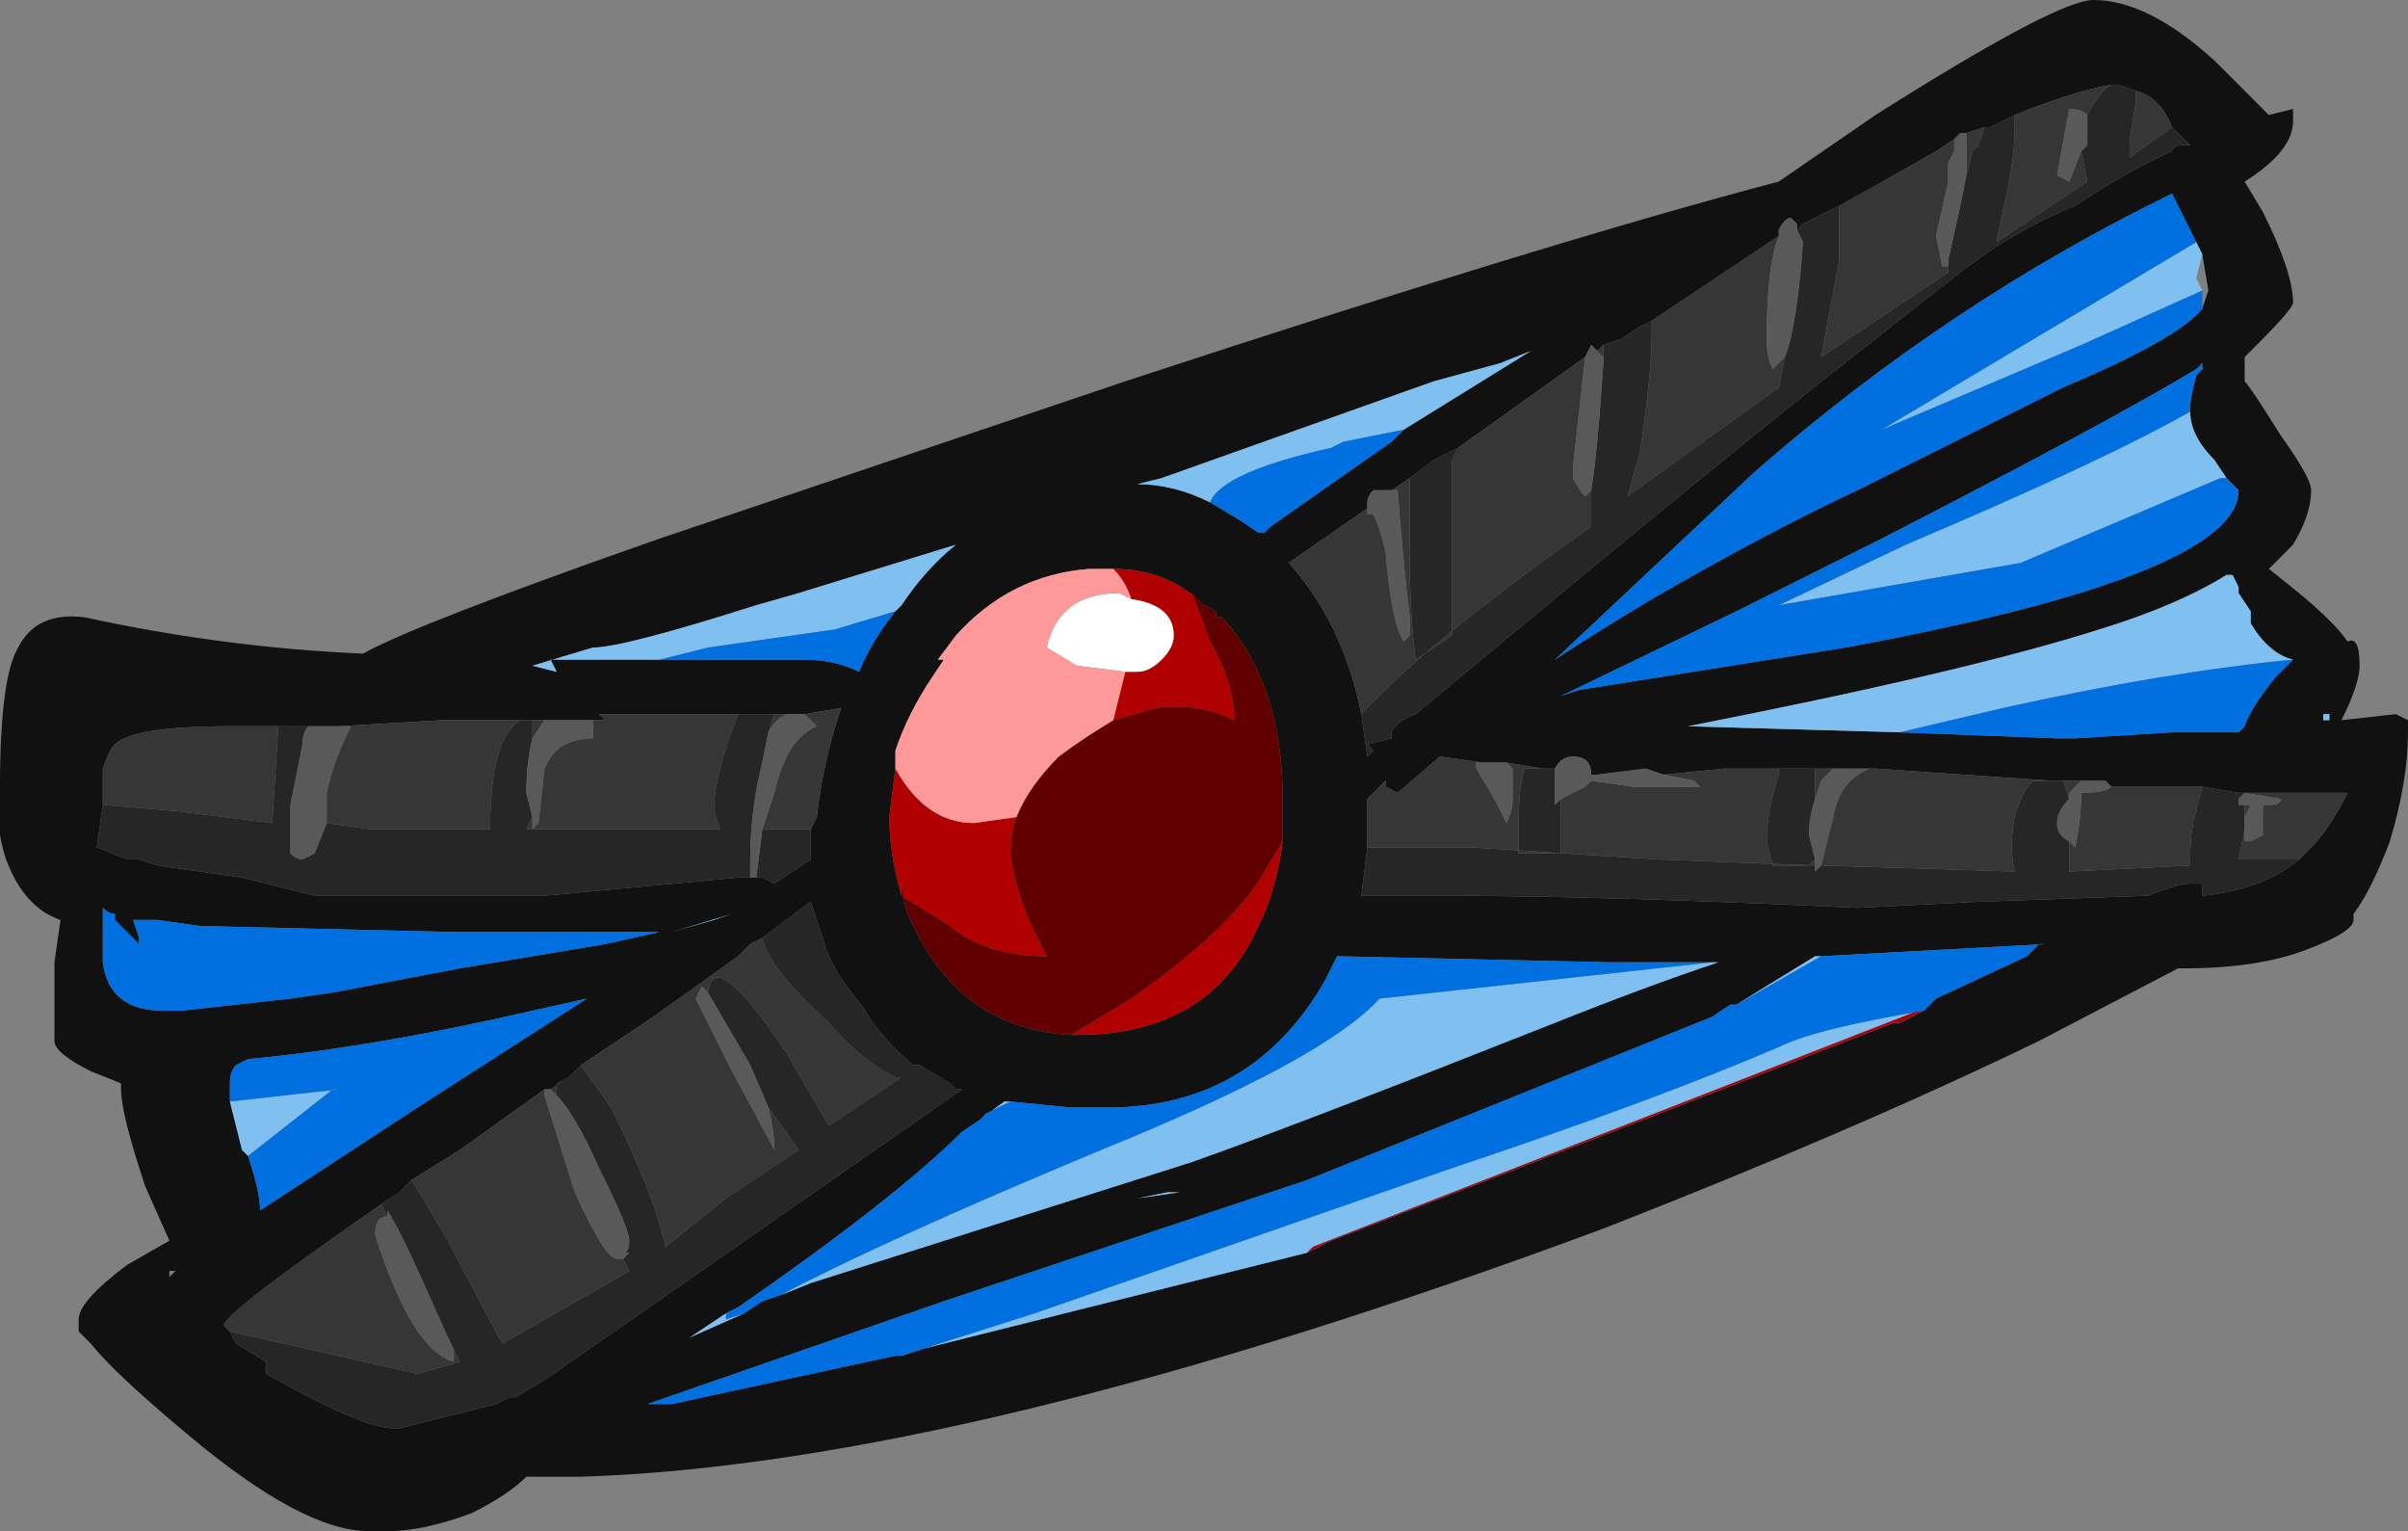 <?xml version="1.0" encoding="UTF-8" standalone="no"?>
<svg xmlns:ffdec="https://www.free-decompiler.com/flash" xmlns:xlink="http://www.w3.org/1999/xlink" ffdec:objectType="frame" height="88.55px" width="139.3px" xmlns="http://www.w3.org/2000/svg">
  <rect width="100%" height="100%" fill="#808080" stroke="none"/>
  <g transform="matrix(1.0, 0.0, 0.0, 1.0, 65.45, 47.6)">
    <use ffdec:characterId="1099" height="12.65" transform="matrix(7.0, 0.0, 0.0, 7.0, -65.45, -47.6)" width="19.9" xlink:href="#shape0"/>
  </g>
  <defs>
    <g id="shape0" transform="matrix(1.0, 0.0, 0.0, 1.0, 9.35, 6.8)">
      <path d="M2.25 -3.25 L3.3 -3.9 3.05 -3.8 2.5 -3.65 0.25 -2.85 0.05 -2.8 Q0.35 -2.8 0.65 -2.65 L0.9 -2.5 1.05 -2.4 1.1 -2.4 1.15 -2.45 2.15 -3.15 2.25 -3.25 M5.35 -4.85 L4.3 -4.15 4.2 -4.1 4.05 -4.0 3.9 -3.95 3.85 -3.9 3.8 -3.95 3.75 -3.85 2.7 -3.1 2.5 -3.0 2.3 -2.85 2.15 -2.75 2.0 -2.75 Q1.95 -2.7 1.95 -2.65 L1.95 -2.6 1.3 -2.15 Q1.75 -1.65 1.9 -0.9 L1.95 -0.55 2.0 -0.6 1.95 -0.65 2.15 -0.7 2.15 -0.75 Q2.2 -0.85 2.35 -0.9 5.05 -3.15 6.15 -4.0 L6.4 -4.2 6.85 -4.55 Q7.3 -4.9 7.8 -5.1 8.25 -5.4 8.6 -5.55 8.6 -5.6 8.7 -5.6 L8.75 -5.6 8.6 -5.75 Q8.5 -6.0 8.3 -6.05 L8.15 -6.1 8.1 -6.1 Q7.8 -6.05 7.3 -5.85 L7.1 -5.75 7.05 -5.75 6.9 -5.7 6.85 -5.7 6.8 -5.65 6.65 -5.55 Q6.3 -5.35 5.85 -5.1 L5.55 -4.95 5.5 -4.9 5.5 -4.95 5.45 -5.0 Q5.4 -5.0 5.35 -4.9 L5.35 -4.85 M-1.9 0.6 L-1.9 0.55 -1.85 0.75 -1.75 0.95 Q-1.35 1.7 -0.5 1.75 L-0.45 1.75 Q0.65 1.75 1.05 0.85 1.2 0.55 1.25 0.15 L1.25 -0.2 Q1.25 -1.15 0.75 -1.7 L0.7 -1.7 0.7 -1.75 0.6 -1.8 Q0.3 -2.1 -0.15 -2.1 L-0.35 -2.1 Q-1.0 -2.05 -1.45 -1.55 L-1.6 -1.35 -1.55 -1.35 -1.65 -1.2 Q-1.85 -0.9 -1.95 -0.6 L-1.95 -0.45 -2.0 -0.05 Q-2.0 0.25 -1.9 0.6 M2.9 -0.5 L2.55 -0.55 2.2 -0.25 2.1 -0.3 Q2.1 -0.2 2.1 -0.35 L1.95 -0.2 1.95 0.2 1.9 0.6 2.55 0.6 Q3.9 0.6 6.0 0.7 L7.0 0.65 8.4 0.6 Q8.65 0.5 8.75 0.5 L8.85 0.5 8.85 0.6 Q9.35 0.55 9.65 0.3 L9.75 0.2 Q9.9 0.05 10.05 -0.25 L9.2 -0.25 9.15 -0.25 8.85 -0.3 8.1 -0.3 8.05 -0.35 7.85 -0.35 7.7 -0.35 7.6 -0.35 6.15 -0.45 6.05 -0.45 5.8 -0.45 5.65 -0.45 5.35 -0.45 4.9 -0.45 4.4 -0.4 4.25 -0.45 3.85 -0.4 3.8 -0.4 Q3.8 -0.55 3.65 -0.55 3.55 -0.55 3.5 -0.45 L3.4 -0.45 3.1 -0.5 2.9 -0.5 M8.75 -3.4 L8.75 -3.45 Q8.75 -3.5 8.8 -3.7 L8.85 -3.75 8.85 -3.8 8.8 -3.75 Q8.05 -3.3 6.2 -2.35 L5.0 -1.75 3.55 -1.05 3.7 -1.1 5.9 -1.45 Q9.15 -2.05 9.15 -2.75 L9.05 -2.85 8.95 -3.0 Q8.75 -3.2 8.75 -3.4 M8.8 -4.8 L8.6 -5.2 Q6.75 -4.3 5.15 -2.9 L3.5 -1.35 Q3.8 -1.55 4.3 -1.85 5.25 -2.4 6.0 -2.75 L7.7 -3.6 Q8.65 -4.0 8.85 -4.25 L8.9 -4.4 8.85 -4.7 8.8 -4.8 M9.6 -5.8 Q9.6 -5.55 9.2 -5.3 L9.35 -5.05 Q9.6 -4.55 9.6 -4.3 9.6 -4.25 9.3 -3.95 L9.2 -3.85 9.2 -3.65 Q9.25 -3.6 9.5 -3.2 9.75 -2.85 9.75 -2.75 9.75 -2.55 9.6 -2.3 L9.4 -2.1 9.65 -1.9 Q9.95 -1.65 10.05 -1.5 10.15 -1.55 10.15 -1.3 10.15 -1.15 10.0 -0.85 L10.45 -0.9 10.55 -0.85 10.55 -0.75 Q10.55 -0.35 10.4 0.15 10.25 0.55 10.1 0.75 L10.1 0.8 Q10.1 0.9 9.7 1.05 9.3 1.2 8.7 1.2 L8.65 1.2 7.5 1.8 Q5.95 2.55 3.9 3.35 -1.35 5.3 -4.55 5.4 L-5.0 5.4 Q-5.15 5.55 -5.45 5.7 -5.85 5.85 -6.15 5.85 L-6.3 5.85 Q-6.85 5.85 -7.8 5.05 -8.4 4.55 -8.6 4.3 L-8.7 4.2 -8.7 4.1 Q-8.7 3.95 -8.3 3.65 L-7.95 3.45 -8.15 3.0 Q-8.35 2.4 -8.35 2.2 L-8.35 2.15 -8.6 2.05 Q-8.9 1.9 -8.9 1.8 L-8.9 1.15 -8.85 0.8 Q-9.15 0.7 -9.3 0.3 -9.4 0.0 -9.35 -0.3 -9.35 -1.2 -9.2 -1.45 -9.05 -1.75 -8.65 -1.7 -7.5 -1.45 -6.35 -1.4 -5.9 -1.65 -3.9 -2.35 L-0.05 -3.65 Q3.45 -4.8 5.35 -5.3 L6.15 -5.85 Q7.65 -6.8 7.95 -6.8 8.4 -6.8 8.95 -6.3 L9.4 -5.85 9.6 -5.9 9.6 -5.8 M9.6 -1.35 Q9.4 -1.4 9.25 -1.65 L9.25 -1.75 9.15 -1.9 9.15 -1.95 9.1 -2.05 9.05 -2.05 Q8.65 -1.8 8.0 -1.6 6.9 -1.25 4.6 -0.8 L6.35 -0.75 7.65 -0.7 7.8 -0.7 8.6 -0.75 9.15 -0.75 9.2 -0.8 Q9.25 -0.95 9.45 -1.2 L9.6 -1.35 M9.85 -0.9 L9.85 -0.85 9.9 -0.85 9.9 -0.9 9.85 -0.9 M6.55 1.55 L6.65 1.45 7.4 1.1 7.5 1.0 7.55 1.0 5.7 1.1 5.65 1.1 5.0 1.5 4.95 1.5 4.8 1.6 1.45 2.95 -1.55 3.95 -4.0 4.8 -3.8 4.8 -1.95 4.4 1.45 3.55 1.5 3.5 6.5 1.55 6.55 1.55 M4.85 1.15 L3.95 1.15 1.7 1.1 1.6 1.3 Q1.0 2.35 -0.2 2.35 L-0.5 2.35 -1.0 2.3 -1.05 2.3 -1.25 2.45 -1.4 2.55 Q-1.95 3.1 -3.25 4.0 L-3.35 4.05 -3.65 4.25 -3.2 4.05 -3.05 3.95 -2.9 3.9 -2.65 3.8 0.5 2.8 Q1.35 2.5 3.5 1.65 4.25 1.35 4.85 1.15 M0.05 3.1 L0.3 3.05 0.4 3.05 0.05 3.1 M-7.05 -0.8 L-7.45 -0.8 Q-8.25 -0.8 -8.4 -0.65 -8.45 -0.6 -8.5 -0.45 L-8.5 -0.15 -8.55 0.2 -8.3 0.3 -8.2 0.3 -8.05 0.35 -7.35 0.45 -6.75 0.6 -4.95 0.6 -4.85 0.6 -3.25 0.45 -3.15 0.45 -3.1 0.45 -3.05 0.45 -2.95 0.5 -2.65 0.3 -2.65 0.05 -2.6 -0.05 Q-2.55 -0.5 -2.4 -0.95 L-2.7 -0.9 -2.85 -0.9 -2.95 -0.9 -3.25 -0.9 -4.4 -0.9 -4.35 -0.85 -4.45 -0.85 -4.85 -0.85 -4.95 -0.85 -5.05 -0.85 -5.7 -0.85 -6.55 -0.8 -6.7 -0.8 -6.8 -0.8 -7.05 -0.8 M-8.45 -1.3 L-8.45 -1.3 M-1.95 -1.75 L-1.9 -1.8 Q-1.7 -2.1 -1.45 -2.3 L-2.75 -1.9 -3.1 -1.8 Q-4.2 -1.45 -4.45 -1.45 L-4.95 -1.3 -4.75 -1.25 -4.8 -1.35 -3.9 -1.35 -2.7 -1.35 Q-2.45 -1.35 -2.25 -1.25 -2.15 -1.5 -1.95 -1.75 M-1.45 2.2 L-1.5 2.15 -1.75 2.0 -1.8 2.0 Q-2.05 1.8 -2.2 1.55 L-2.35 1.35 Q-2.5 1.15 -2.55 0.95 L-2.65 0.65 -3.05 0.95 -3.15 1.0 -3.25 1.1 -3.95 1.6 -4.55 2.0 -4.65 2.1 -4.8 2.2 -4.85 2.2 -5.55 2.7 -5.95 2.95 -6.05 3.05 -6.2 3.15 Q-7.5 4.05 -7.5 4.15 L-7.45 4.2 -7.4 4.3 -7.15 4.45 -7.15 4.55 Q-6.35 5.0 -6.1 5.0 L-6.05 5.0 -5.25 4.8 -5.15 4.75 -5.1 4.75 -4.85 4.6 -4.2 4.15 -1.4 2.2 -1.45 2.2 M-3.3 0.75 L-3.8 0.9 -3.45 0.8 -3.3 0.75 M-3.9 0.9 L-5.6 0.9 -7.7 0.85 -8.05 0.8 -8.25 0.8 -8.2 0.95 -8.2 1.0 -8.4 0.8 -8.4 0.75 Q-8.45 0.75 -8.5 0.7 L-8.5 1.15 Q-8.45 1.55 -8.0 1.55 L-7.85 1.55 -6.95 1.45 -6.6 1.4 -5.55 1.2 -4.35 1.0 -3.9 0.9 M-7.3 2.75 Q-7.2 3.05 -7.2 3.2 L-5.9 2.35 -4.5 1.45 -4.95 1.55 Q-6.25 1.85 -7.3 1.95 L-7.4 2.0 Q-7.45 2.05 -7.45 2.15 L-7.45 2.3 -7.35 2.7 -7.3 2.75 M-7.95 3.75 L-7.9 3.7 -7.95 3.7 -7.95 3.75" fill="#111111" fill-rule="evenodd" stroke="none"/>
      <path d="M0.65 -2.65 Q0.35 -2.8 0.05 -2.8 L0.25 -2.85 2.5 -3.65 3.05 -3.8 3.3 -3.9 2.25 -3.25 1.75 -3.15 1.65 -3.1 Q0.75 -2.9 0.65 -2.65 M9.05 -2.85 L9.0 -2.85 7.35 -2.15 5.35 -1.8 6.4 -2.3 Q8.05 -3.0 8.75 -3.4 8.75 -3.2 8.95 -3.0 L9.05 -2.85 M8.85 -4.4 L7.85 -3.95 6.2 -3.25 8.8 -4.8 8.85 -4.7 8.8 -4.5 8.85 -4.4 M9.6 -1.35 Q8.55 -1.25 7.2 -0.95 L6.35 -0.75 4.6 -0.8 Q6.9 -1.25 8.0 -1.6 8.65 -1.8 9.05 -2.05 L9.1 -2.05 9.15 -1.95 9.15 -1.9 9.25 -1.75 9.25 -1.65 Q9.4 -1.4 9.6 -1.35 M9.85 -0.9 L9.9 -0.9 9.9 -0.85 9.85 -0.85 9.85 -0.9 M5.7 1.1 L5.0 1.5 5.65 1.1 5.7 1.1 M-1.95 4.4 L-1.9 4.4 -0.8 4.05 2.65 2.85 Q4.3 2.3 5.35 1.85 5.65 1.7 6.55 1.55 L6.35 1.65 6.3 1.65 1.65 3.45 1.45 3.55 -1.95 4.4 M-1.0 2.3 L-1.2 2.4 -1.25 2.45 -1.05 2.3 -1.0 2.3 M-3.35 4.05 L-3.35 4.1 -3.2 4.05 -3.65 4.25 -3.35 4.05 M-2.9 3.9 Q-2.05 3.45 -0.25 2.7 1.6 1.95 2.05 1.45 L4.8 1.15 4.85 1.15 Q4.25 1.35 3.5 1.65 1.35 2.5 0.5 2.8 L-2.65 3.8 -2.9 3.9 M0.05 3.1 L0.4 3.05 0.3 3.05 0.05 3.1 M-3.9 -1.35 L-4.8 -1.35 -4.75 -1.25 -4.95 -1.3 -4.45 -1.45 Q-4.2 -1.45 -3.1 -1.8 L-2.75 -1.9 -1.45 -2.3 Q-1.7 -2.1 -1.9 -1.8 L-1.95 -1.75 -2.45 -1.6 -3.5 -1.45 -3.9 -1.35 M-3.3 0.75 L-3.45 0.8 -3.8 0.9 -3.3 0.75 M-7.45 2.3 L-6.55 2.2 -6.6 2.2 -7.3 2.75 -7.35 2.7 -7.45 2.3" fill="#80c0f0" fill-rule="evenodd" stroke="none"/>
      <path d="M-4.95 0.6 L-4.85 0.6 -4.95 0.6 M-1.4 2.2 L-1.45 2.2 -1.4 2.2" fill="#f0f0a0" fill-rule="evenodd" stroke="none"/>
      <path d="M0.6 -1.8 L0.5 -1.9 0.65 -1.5 Q0.85 -1.15 0.85 -0.85 0.55 -1.0 0.2 -0.95 L-0.15 -0.85 Q-0.1 -1.05 -0.05 -1.25 L0.05 -1.25 Q0.15 -1.25 0.25 -1.35 0.35 -1.45 0.35 -1.55 0.35 -1.8 0.0 -1.85 -0.05 -2.0 -0.15 -2.1 0.3 -2.1 0.6 -1.8 M-0.95 -0.05 Q-1.0 0.1 -1.0 0.25 -0.95 0.6 -0.8 0.9 L-0.7 1.1 Q-1.2 1.1 -1.5 0.85 L-1.9 0.6 Q-2.0 0.25 -2.0 -0.05 L-1.95 -0.45 Q-1.7 0.0 -1.3 0.0 L-0.95 -0.05 M-0.5 1.75 L0.0 1.45 Q0.85 0.85 1.1 0.4 L1.25 0.15 Q1.2 0.55 1.05 0.85 0.65 1.75 -0.45 1.75 L-0.5 1.75 M6.55 1.55 L6.5 1.55 1.5 3.5 1.45 3.55 1.65 3.45 6.3 1.65 6.35 1.65 6.55 1.55" fill="#b00000" fill-rule="evenodd" stroke="none"/>
      <path d="M-0.15 -0.85 L0.2 -0.95 Q0.55 -1.0 0.85 -0.85 0.85 -1.15 0.65 -1.5 L0.5 -1.9 0.6 -1.8 0.7 -1.75 0.7 -1.7 0.75 -1.7 Q1.25 -1.15 1.25 -0.2 L1.25 0.15 1.1 0.4 Q0.85 0.85 0.0 1.45 L-0.5 1.75 Q-1.35 1.7 -1.75 0.95 L-1.85 0.75 -1.9 0.55 -1.9 0.6 -1.5 0.85 Q-1.2 1.1 -0.7 1.1 L-0.8 0.9 Q-0.95 0.6 -1.0 0.25 -1.0 0.1 -0.95 -0.05 -0.85 -0.3 -0.6 -0.55 -0.4 -0.7 -0.15 -0.85" fill="#600000" fill-rule="evenodd" stroke="none"/>
      <path d="M0.65 -2.65 Q0.75 -2.9 1.65 -3.1 L1.75 -3.15 2.25 -3.25 2.15 -3.15 1.15 -2.45 1.1 -2.4 1.05 -2.4 0.9 -2.5 0.65 -2.65 M9.05 -2.85 L9.15 -2.75 Q9.15 -2.05 5.9 -1.45 L3.7 -1.1 3.55 -1.05 5.0 -1.75 6.2 -2.35 Q8.05 -3.3 8.8 -3.75 L8.85 -3.8 8.85 -3.75 8.8 -3.7 Q8.75 -3.5 8.75 -3.45 L8.75 -3.4 Q8.05 -3.0 6.4 -2.3 L5.35 -1.8 7.35 -2.15 9.0 -2.85 9.05 -2.85 M8.85 -4.25 Q8.65 -4.0 7.7 -3.6 L6.0 -2.75 Q5.25 -2.4 4.3 -1.85 3.8 -1.55 3.5 -1.35 L5.15 -2.9 Q6.75 -4.3 8.6 -5.2 L8.8 -4.8 6.2 -3.25 7.85 -3.95 8.85 -4.4 8.85 -4.25 M6.35 -0.75 L7.2 -0.95 Q8.55 -1.25 9.6 -1.35 L9.45 -1.2 Q9.25 -0.95 9.2 -0.8 L9.15 -0.75 8.6 -0.75 7.8 -0.7 7.65 -0.7 6.35 -0.75 M5.7 1.1 L7.55 1.0 7.5 1.0 7.4 1.1 6.65 1.45 6.55 1.55 Q5.65 1.7 5.35 1.85 4.3 2.3 2.65 2.85 L-0.8 4.05 -1.9 4.4 -1.95 4.4 -3.8 4.8 -4.0 4.8 -1.55 3.95 1.45 2.95 4.8 1.6 4.95 1.5 5.0 1.5 5.7 1.1 M-1.0 2.3 L-0.5 2.35 -0.2 2.35 Q1.0 2.35 1.6 1.3 L1.7 1.1 3.95 1.15 4.85 1.15 4.8 1.15 2.05 1.45 Q1.6 1.95 -0.25 2.7 -2.05 3.45 -2.9 3.9 L-3.05 3.95 -3.2 4.05 -3.35 4.1 -3.35 4.05 -3.25 4.0 Q-1.95 3.1 -1.4 2.55 L-1.25 2.45 -1.2 2.4 -1.0 2.3 M-3.9 -1.35 L-3.5 -1.45 -2.45 -1.6 -1.95 -1.75 Q-2.15 -1.5 -2.25 -1.25 -2.45 -1.35 -2.7 -1.35 L-3.9 -1.35 M-3.9 0.9 L-4.35 1.0 -5.55 1.2 -6.6 1.4 -6.95 1.45 -7.85 1.55 -8.0 1.55 Q-8.45 1.55 -8.5 1.15 L-8.5 0.7 Q-8.45 0.75 -8.4 0.75 L-8.4 0.8 -8.2 1.0 -8.2 0.95 -8.25 0.8 -8.05 0.8 -7.7 0.85 -5.6 0.9 -3.9 0.9 M-7.45 2.3 L-7.45 2.15 Q-7.45 2.05 -7.4 2.0 L-7.3 1.95 Q-6.25 1.85 -4.95 1.55 L-4.5 1.45 -5.9 2.35 -7.2 3.2 Q-7.2 3.05 -7.3 2.75 L-6.6 2.2 -6.55 2.2 -7.45 2.3" fill="#0070e0" fill-rule="evenodd" stroke="none"/>
      <path d="M4.3 -4.15 L4.3 -4.05 Q4.3 -3.7 4.2 -3.05 L4.1 -2.7 5.35 -3.6 5.4 -3.85 Q5.5 -4.1 5.55 -4.8 L5.5 -4.9 5.55 -4.95 5.85 -5.1 5.85 -4.65 5.7 -3.85 6.75 -4.55 6.75 -4.6 6.75 -4.65 6.85 -5.1 6.9 -5.35 6.95 -5.55 7.0 -5.6 7.05 -5.75 7.1 -5.75 7.3 -5.85 7.3 -5.75 Q7.3 -5.45 7.2 -5.05 L7.15 -4.8 7.9 -5.3 7.85 -5.55 7.9 -5.6 7.9 -5.8 7.9 -5.85 Q8.0 -6.05 8.1 -6.1 L8.15 -6.1 8.3 -6.05 8.3 -5.95 8.25 -5.65 8.25 -5.5 8.6 -5.75 8.75 -5.6 8.7 -5.6 Q8.6 -5.6 8.6 -5.55 8.25 -5.4 7.8 -5.1 7.3 -4.9 6.85 -4.55 L6.4 -4.2 6.15 -4.0 Q5.05 -3.15 2.35 -0.9 2.2 -0.85 2.15 -0.75 L2.15 -0.7 1.95 -0.65 2.0 -0.6 1.95 -0.55 1.9 -0.9 Q2.45 -1.5 3.8 -2.45 L3.8 -2.75 Q3.85 -3.05 3.9 -3.8 L3.9 -3.85 3.9 -3.95 4.05 -4.0 4.2 -4.1 4.3 -4.15 M2.7 -3.1 L2.65 -3.0 2.65 -1.55 2.35 -1.35 Q2.3 -1.7 2.3 -2.2 L2.3 -2.85 2.5 -3.0 2.7 -3.1 M1.95 0.2 L2.8 0.2 4.35 0.3 5.65 0.35 5.65 0.4 5.7 0.35 7.3 0.4 Q7.25 0.2 7.3 -0.05 7.35 -0.25 7.45 -0.35 L7.6 -0.35 7.7 -0.35 7.75 -0.2 Q7.65 -0.1 7.65 0.0 7.65 0.1 7.75 0.15 L7.75 0.4 8.75 0.35 8.75 0.3 Q8.75 0.05 8.8 -0.1 L8.85 -0.3 9.15 -0.25 9.2 -0.25 9.15 -0.2 9.15 -0.15 9.2 -0.15 9.2 -0.05 9.2 0.05 9.15 0.3 9.65 0.3 Q9.35 0.55 8.85 0.6 L8.85 0.5 8.75 0.5 Q8.65 0.5 8.4 0.6 L7.0 0.65 6.0 0.7 Q3.9 0.6 2.55 0.6 L1.9 0.6 1.95 0.2 M5.65 0.3 L5.6 0.35 5.3 0.35 5.25 0.15 Q5.25 -0.1 5.35 -0.4 L5.35 -0.45 5.65 -0.45 5.65 -0.2 Q5.6 -0.05 5.6 0.1 L5.65 0.3 M3.55 -0.2 L3.55 0.25 3.2 0.25 3.2 0.0 Q3.2 -0.3 3.25 -0.45 L3.4 -0.45 3.5 -0.45 3.5 -0.4 3.5 -0.15 3.55 -0.2 M-8.5 -0.15 L-7.9 -0.1 -7.1 0.0 -7.05 -0.8 -6.8 -0.8 Q-6.85 -0.75 -6.85 -0.65 L-6.95 -0.15 -6.95 0.25 Q-6.9 0.3 -6.85 0.3 L-6.75 0.25 -6.65 0.0 -6.3 0.05 -5.3 0.05 Q-5.3 -0.7 -5.05 -0.85 L-4.95 -0.85 -4.95 -0.7 Q-5.0 -0.5 -5.0 -0.25 L-4.95 -0.05 -5.0 0.05 -3.4 0.05 -3.45 -0.1 Q-3.45 -0.4 -3.25 -0.9 L-2.95 -0.9 -3.0 -0.75 -3.05 -0.5 Q-3.15 -0.1 -3.15 0.3 L-3.15 0.45 -3.25 0.45 -4.85 0.6 -4.95 0.6 -6.75 0.6 -7.35 0.45 -8.05 0.35 -8.2 0.3 -8.3 0.3 -8.55 0.2 -8.5 -0.15 M-2.65 0.05 L-2.65 0.3 -2.95 0.5 -3.05 0.45 -3.1 0.45 -3.05 0.05 -2.65 0.05 M-3.05 0.95 L-2.65 0.65 -2.55 0.95 Q-2.5 1.15 -2.35 1.35 L-2.2 1.55 Q-2.05 1.8 -1.8 2.0 L-1.75 2.0 -1.5 2.15 -1.45 2.2 -1.4 2.2 -4.2 4.15 -4.85 4.6 -5.1 4.75 -5.15 4.75 -5.25 4.8 -6.05 5.0 -6.1 5.0 Q-6.35 5.0 -7.15 4.55 L-7.15 4.45 -7.4 4.3 -7.45 4.2 -7.0 4.3 -5.9 4.55 -5.55 4.45 -5.6 4.35 Q-5.65 4.25 -5.85 3.8 -6.05 3.35 -6.15 3.2 L-6.15 3.25 -6.2 3.15 -6.05 3.05 -5.95 2.95 Q-5.85 3.1 -5.65 3.45 L-5.2 4.3 -4.15 3.7 -4.2 3.6 -4.15 3.55 -4.2 3.55 Q-4.15 3.55 -4.15 3.45 -4.15 3.35 -4.4 2.85 -4.6 2.4 -4.75 2.25 L-4.75 2.15 -4.65 2.1 -4.55 2.0 -4.3 2.35 Q-3.95 3.05 -3.85 3.5 L-3.35 3.1 -2.75 2.7 -3.0 2.35 -3.15 2.0 -3.5 1.4 Q-3.45 1.0 -2.85 1.9 L-2.5 2.5 -1.9 2.1 -1.95 2.1 Q-2.25 1.95 -2.5 1.65 -3.0 1.2 -3.05 0.95" fill="#262626" fill-rule="evenodd" stroke="none"/>
      <path d="M5.4 -3.85 L5.35 -3.6 4.1 -2.7 4.2 -3.05 Q4.3 -3.7 4.3 -4.05 L4.3 -4.15 5.35 -4.85 Q5.25 -4.6 5.25 -4.0 5.25 -3.85 5.3 -3.75 L5.4 -3.85 M3.9 -3.95 L3.9 -3.85 3.85 -3.9 3.9 -3.95 M3.8 -2.75 L3.8 -2.45 Q2.45 -1.5 1.9 -0.9 1.75 -1.65 1.3 -2.15 L1.95 -2.6 1.95 -2.55 2.0 -2.55 Q2.05 -2.45 2.1 -2.25 2.15 -1.65 2.25 -1.5 L2.3 -1.55 2.3 -1.7 Q2.25 -2.1 2.2 -2.75 L2.15 -2.75 2.3 -2.85 2.3 -2.2 Q2.3 -1.7 2.35 -1.35 L2.65 -1.55 2.65 -3.0 2.7 -3.1 3.75 -3.85 3.65 -2.95 3.65 -2.85 Q3.7 -2.75 3.75 -2.7 L3.8 -2.75 M8.6 -5.75 L8.25 -5.5 8.25 -5.65 8.3 -5.95 8.3 -6.05 Q8.5 -6.0 8.6 -5.75 M8.1 -6.1 Q8.0 -6.05 7.9 -5.85 L7.9 -5.8 7.9 -5.85 Q7.85 -5.9 7.75 -5.9 L7.65 -5.35 7.75 -5.3 7.85 -5.55 7.9 -5.6 7.85 -5.55 7.9 -5.3 7.15 -4.8 7.2 -5.05 Q7.3 -5.45 7.3 -5.75 L7.3 -5.85 Q7.8 -6.05 8.1 -6.1 M7.05 -5.75 L7.0 -5.6 6.95 -5.55 6.9 -5.35 6.9 -5.7 7.05 -5.75 M6.75 -4.6 L6.75 -4.55 5.7 -3.85 5.85 -4.65 5.85 -5.1 Q6.3 -5.35 6.65 -5.55 L6.8 -5.65 6.8 -5.55 6.75 -5.45 6.75 -5.3 6.65 -4.85 6.7 -4.6 6.75 -4.6 M5.55 -4.95 L5.5 -4.9 5.55 -4.95 M1.95 0.2 L1.95 -0.2 2.1 -0.35 Q2.1 -0.2 2.1 -0.3 L2.2 -0.25 2.55 -0.55 2.9 -0.5 2.85 -0.5 2.85 -0.45 3.0 -0.2 3.1 0.0 Q3.15 -0.1 3.15 -0.2 L3.15 -0.45 3.1 -0.5 3.4 -0.45 3.25 -0.45 Q3.2 -0.3 3.2 0.0 L3.2 0.25 3.55 0.25 3.55 -0.2 3.75 -0.3 3.8 -0.35 4.15 -0.3 4.7 -0.3 4.65 -0.35 4.4 -0.4 4.9 -0.45 5.35 -0.45 5.35 -0.4 Q5.25 -0.1 5.25 0.15 L5.3 0.35 5.6 0.35 5.65 0.3 5.65 0.35 4.35 0.3 2.8 0.2 1.95 0.2 M3.5 -0.45 L3.5 -0.4 3.5 -0.45 M3.8 -0.4 L3.85 -0.4 3.8 -0.4 M5.8 -0.45 L5.7 -0.35 5.65 -0.2 5.65 -0.45 5.8 -0.45 M5.7 0.35 L5.8 -0.05 Q5.85 -0.35 6.1 -0.45 L6.05 -0.45 6.15 -0.45 7.6 -0.35 7.45 -0.35 Q7.35 -0.25 7.3 -0.05 7.25 0.2 7.3 0.4 L5.7 0.35 M7.85 -0.35 L7.75 -0.25 7.75 -0.2 7.7 -0.35 7.85 -0.35 M7.75 0.15 L7.8 0.2 Q7.85 -0.05 7.85 -0.25 8.05 -0.25 8.1 -0.3 L8.85 -0.3 8.8 -0.1 Q8.75 0.05 8.75 0.3 L8.75 0.35 7.75 0.4 7.75 0.15 M9.2 -0.25 L10.05 -0.25 Q9.9 0.05 9.75 0.2 L9.65 0.3 9.15 0.3 9.2 0.05 9.2 0.15 9.25 0.15 9.35 0.1 9.35 -0.15 9.4 -0.15 Q9.5 -0.15 9.5 -0.2 L9.2 -0.25 M9.2 -0.05 L9.2 -0.15 9.25 -0.15 9.2 -0.05 M-7.05 -0.8 L-7.1 0.0 -7.9 -0.1 -8.5 -0.15 -8.5 -0.45 Q-8.45 -0.6 -8.4 -0.65 -8.25 -0.8 -7.45 -0.8 L-7.05 -0.8 M-3.0 -0.75 L-2.95 -0.9 -2.85 -0.9 Q-2.95 -0.85 -3.0 -0.75 M-3.25 -0.9 Q-3.45 -0.4 -3.45 -0.1 L-3.4 0.05 -5.0 0.05 -4.95 -0.05 -4.95 0.05 -4.9 0.0 -4.85 -0.45 Q-4.75 -0.7 -4.45 -0.7 L-4.45 -0.85 -4.35 -0.85 -4.4 -0.9 -3.25 -0.9 M-4.95 -0.7 L-4.95 -0.85 -4.85 -0.85 -4.95 -0.7 M-5.05 -0.85 Q-5.3 -0.7 -5.3 0.05 L-6.3 0.05 -6.65 0.0 -6.65 -0.25 Q-6.6 -0.5 -6.45 -0.8 L-6.55 -0.8 -5.7 -0.85 -5.05 -0.85 M-6.7 -0.8 L-6.8 -0.8 -6.7 -0.8 M-2.7 -0.9 L-2.4 -0.95 Q-2.55 -0.5 -2.6 -0.05 L-2.65 0.05 -3.05 0.05 -2.95 -0.25 Q-2.85 -0.7 -2.6 -0.8 L-2.7 -0.9 M-3.05 0.95 Q-3.0 1.2 -2.5 1.65 -2.25 1.95 -1.95 2.1 L-1.9 2.1 -2.5 2.5 -2.85 1.9 Q-3.45 1.0 -3.5 1.4 L-3.55 1.35 -3.6 1.45 -3.3 2.05 -2.95 2.7 Q-2.95 2.55 -3.0 2.35 L-2.75 2.7 -3.35 3.1 -3.85 3.5 Q-3.95 3.05 -4.3 2.35 L-4.55 2.0 -3.95 1.6 -3.25 1.1 -3.15 1.0 -3.05 0.95 M-4.65 2.1 L-4.75 2.15 -4.75 2.25 -4.8 2.2 -4.65 2.1 M-4.2 3.6 L-4.15 3.7 -5.2 4.3 -5.65 3.45 Q-5.85 3.1 -5.95 2.95 L-5.55 2.7 -4.85 2.2 -4.85 2.25 -4.6 3.05 Q-4.35 3.6 -4.25 3.6 L-4.2 3.6 M-6.2 3.15 L-6.15 3.25 Q-6.25 3.25 -6.25 3.4 -5.95 4.35 -5.6 4.45 L-5.6 4.35 -5.55 4.45 -5.9 4.55 -7.0 4.3 -7.45 4.2 -7.5 4.15 Q-7.5 4.05 -6.2 3.15" fill="#363636" fill-rule="evenodd" stroke="none"/>
      <path d="M0.0 -1.85 Q0.35 -1.8 0.35 -1.55 0.35 -1.45 0.25 -1.35 0.15 -1.25 0.05 -1.25 L-0.05 -1.25 -0.45 -1.3 -0.7 -1.45 Q-0.6 -1.9 -0.1 -1.9 L0.0 -1.85" fill="#ffffff" fill-rule="evenodd" stroke="none"/>
      <path d="M-0.15 -0.85 Q-0.4 -0.7 -0.6 -0.55 -0.85 -0.3 -0.95 -0.05 L-1.3 0.0 Q-1.7 0.0 -1.95 -0.45 L-1.95 -0.6 Q-1.85 -0.9 -1.65 -1.2 L-1.55 -1.35 -1.6 -1.35 -1.45 -1.55 Q-1.0 -2.05 -0.35 -2.1 L-0.15 -2.1 Q-0.05 -2.0 0.0 -1.85 L-0.1 -1.9 Q-0.6 -1.9 -0.7 -1.45 L-0.45 -1.3 -0.05 -1.25 Q-0.1 -1.05 -0.15 -0.85" fill="#ff9999" fill-rule="evenodd" stroke="none"/>
      <path d="M5.4 -3.85 L5.3 -3.75 Q5.25 -3.85 5.25 -4.0 5.25 -4.6 5.35 -4.85 L5.35 -4.9 Q5.4 -5.0 5.45 -5.0 L5.5 -4.95 5.5 -4.9 5.55 -4.8 Q5.5 -4.1 5.4 -3.85 M3.9 -3.85 L3.9 -3.8 Q3.85 -3.05 3.8 -2.75 L3.75 -2.7 Q3.7 -2.75 3.65 -2.85 L3.65 -2.95 3.75 -3.85 3.8 -3.95 3.85 -3.9 3.9 -3.85 M7.9 -5.8 L7.9 -5.6 7.85 -5.55 7.75 -5.3 7.65 -5.35 7.75 -5.9 Q7.85 -5.9 7.9 -5.85 L7.9 -5.8 M6.9 -5.35 L6.85 -5.1 6.75 -4.65 6.75 -4.6 6.7 -4.6 6.65 -4.85 6.75 -5.3 6.75 -5.45 6.8 -5.55 6.8 -5.65 6.85 -5.7 6.9 -5.7 6.9 -5.35 M2.15 -2.75 L2.2 -2.75 Q2.25 -2.1 2.3 -1.7 L2.3 -1.55 2.25 -1.5 Q2.15 -1.65 2.1 -2.25 2.05 -2.45 2.0 -2.55 L1.95 -2.55 1.95 -2.6 1.95 -2.65 Q1.95 -2.7 2.0 -2.75 L2.15 -2.75 M5.65 0.35 L5.65 0.3 5.6 0.1 Q5.6 -0.05 5.65 -0.2 L5.7 -0.35 5.8 -0.45 6.05 -0.45 6.1 -0.45 Q5.85 -0.35 5.8 -0.05 L5.7 0.35 5.65 0.4 5.65 0.35 M4.4 -0.4 L4.65 -0.35 4.7 -0.3 4.15 -0.3 3.8 -0.35 3.75 -0.3 3.55 -0.2 3.5 -0.15 3.5 -0.4 3.5 -0.45 Q3.55 -0.55 3.65 -0.55 3.8 -0.55 3.8 -0.4 L3.85 -0.4 4.25 -0.45 4.4 -0.4 M3.1 -0.5 L3.15 -0.45 3.15 -0.2 Q3.15 -0.1 3.1 0.0 L3.0 -0.2 2.85 -0.45 2.85 -0.5 2.9 -0.5 3.1 -0.5 M7.75 -0.2 L7.75 -0.25 7.85 -0.35 8.05 -0.35 8.1 -0.3 Q8.05 -0.25 7.85 -0.25 7.85 -0.05 7.8 0.2 L7.75 0.15 Q7.65 0.1 7.65 0.0 7.65 -0.1 7.75 -0.2 M9.2 -0.15 L9.15 -0.15 9.15 -0.2 9.2 -0.25 9.5 -0.2 Q9.5 -0.15 9.4 -0.15 L9.35 -0.15 9.35 0.1 9.25 0.15 9.2 0.15 9.2 0.05 9.2 -0.05 9.25 -0.15 9.2 -0.15 M-3.15 0.45 L-3.15 0.3 Q-3.15 -0.1 -3.05 -0.5 L-3.0 -0.75 Q-2.95 -0.85 -2.85 -0.9 L-2.7 -0.9 -2.6 -0.8 Q-2.85 -0.7 -2.95 -0.25 L-3.05 0.05 -3.1 0.45 -3.15 0.45 M-4.95 -0.05 L-5.0 -0.25 Q-5.0 -0.5 -4.95 -0.7 L-4.85 -0.85 -4.45 -0.85 -4.45 -0.7 Q-4.75 -0.7 -4.85 -0.45 L-4.9 0.0 -4.95 0.05 -4.95 -0.05 M-6.65 0.0 L-6.75 0.25 -6.85 0.3 Q-6.9 0.3 -6.95 0.25 L-6.95 -0.15 -6.85 -0.65 Q-6.85 -0.75 -6.8 -0.8 L-6.7 -0.8 -6.55 -0.8 -6.45 -0.8 Q-6.6 -0.5 -6.65 -0.25 L-6.65 0.0 M-3.5 1.4 L-3.15 2.0 -3.0 2.35 Q-2.95 2.55 -2.95 2.7 L-3.3 2.05 -3.6 1.45 -3.55 1.35 -3.5 1.4 M-4.75 2.25 Q-4.6 2.4 -4.4 2.85 -4.15 3.35 -4.15 3.45 -4.15 3.55 -4.2 3.55 L-4.15 3.55 -4.2 3.6 -4.25 3.6 Q-4.35 3.6 -4.6 3.05 L-4.85 2.25 -4.85 2.2 -4.8 2.2 -4.75 2.25 M-6.15 3.25 L-6.15 3.2 Q-6.05 3.35 -5.85 3.8 -5.65 4.25 -5.6 4.35 L-5.6 4.45 Q-5.95 4.35 -6.25 3.4 -6.25 3.25 -6.15 3.25" fill="#595959" fill-rule="evenodd" stroke="none"/>
    </g>
  </defs>
</svg>
